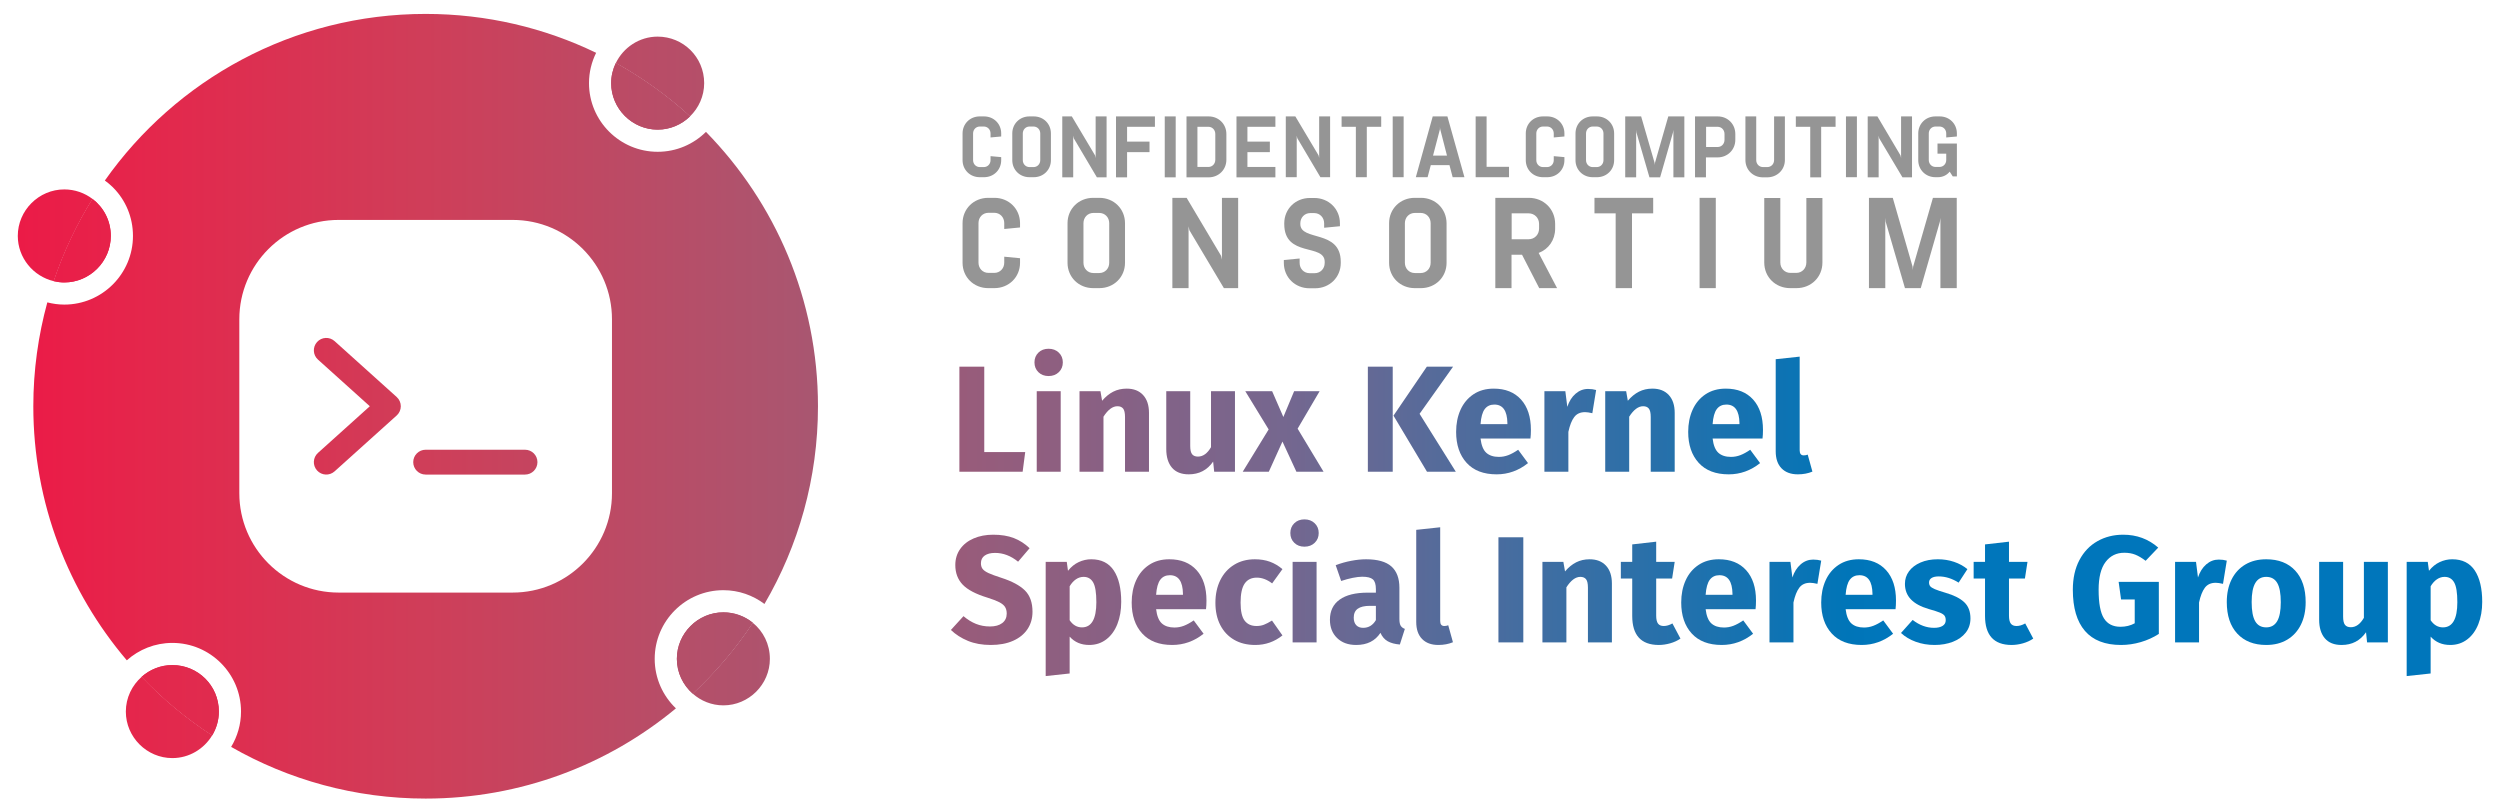 <?xml version="1.0" encoding="UTF-8"?>
<svg id="Layer_1" data-name="Layer 1" xmlns="http://www.w3.org/2000/svg" xmlns:xlink="http://www.w3.org/1999/xlink" version="1.1" viewBox="0 0 1000 325">
  <defs>
    <style>
      .cls-1 {
        fill: url(#New_Gradient_Swatch-8);
      }

      .cls-1, .cls-2, .cls-3, .cls-4, .cls-5, .cls-6, .cls-7, .cls-8, .cls-9, .cls-10, .cls-11, .cls-12, .cls-13, .cls-14, .cls-15, .cls-16, .cls-17, .cls-18, .cls-19, .cls-20, .cls-21, .cls-22, .cls-23, .cls-24, .cls-25, .cls-26, .cls-27, .cls-28, .cls-29, .cls-30, .cls-31, .cls-32, .cls-33, .cls-34, .cls-35, .cls-36, .cls-37, .cls-38, .cls-39, .cls-40, .cls-41, .cls-42, .cls-43, .cls-44, .cls-45, .cls-46, .cls-47 {
        stroke-width: 0px;
      }

      .cls-2 {
        fill: url(#New_Gradient_Swatch-6);
      }

      .cls-3 {
        fill: url(#New_Gradient_Swatch-7);
      }

      .cls-4 {
        fill: url(#New_Gradient_Swatch-4);
      }

      .cls-5 {
        fill: url(#New_Gradient_Swatch-5);
      }

      .cls-6 {
        fill: url(#New_Gradient_Swatch-9);
      }

      .cls-7 {
        fill: url(#New_Gradient_Swatch-2);
      }

      .cls-8 {
        fill: url(#New_Gradient_Swatch-3);
      }

      .cls-9 {
        fill: #959595;
      }

      .cls-10 {
        fill: url(#New_Gradient_Swatch);
      }

      .cls-11 {
        fill: url(#New_Gradient_Swatch-13);
      }

      .cls-12 {
        fill: url(#New_Gradient_Swatch-10);
      }

      .cls-13 {
        fill: url(#New_Gradient_Swatch-19);
      }

      .cls-14 {
        fill: url(#New_Gradient_Swatch-12);
      }

      .cls-15 {
        fill: url(#New_Gradient_Swatch-11);
      }

      .cls-16 {
        fill: url(#New_Gradient_Swatch-14);
      }

      .cls-17 {
        fill: url(#New_Gradient_Swatch-18);
      }

      .cls-18 {
        fill: url(#New_Gradient_Swatch-17);
      }

      .cls-19 {
        fill: url(#New_Gradient_Swatch-16);
      }

      .cls-20 {
        fill: url(#New_Gradient_Swatch-15);
      }

      .cls-21 {
        fill: url(#New_Gradient_Swatch-29);
      }

      .cls-22 {
        fill: url(#New_Gradient_Swatch-26);
      }

      .cls-23 {
        fill: url(#New_Gradient_Swatch-21);
      }

      .cls-24 {
        fill: url(#New_Gradient_Swatch-24);
      }

      .cls-25 {
        fill: url(#New_Gradient_Swatch-25);
      }

      .cls-26 {
        fill: url(#New_Gradient_Swatch-27);
      }

      .cls-27 {
        fill: url(#New_Gradient_Swatch-23);
      }

      .cls-28 {
        fill: url(#New_Gradient_Swatch-28);
      }

      .cls-29 {
        fill: url(#New_Gradient_Swatch-22);
      }

      .cls-30 {
        fill: url(#New_Gradient_Swatch-20);
      }

      .cls-31 {
        fill: url(#New_Gradient_Swatch-33);
      }

      .cls-32 {
        fill: url(#New_Gradient_Swatch-32);
      }

      .cls-33 {
        fill: url(#New_Gradient_Swatch-35);
      }

      .cls-34 {
        fill: url(#New_Gradient_Swatch-31);
      }

      .cls-35 {
        fill: url(#New_Gradient_Swatch-46);
      }

      .cls-36 {
        fill: url(#New_Gradient_Swatch-34);
      }

      .cls-37 {
        fill: url(#New_Gradient_Swatch-37);
      }

      .cls-38 {
        fill: url(#New_Gradient_Swatch-30);
      }

      .cls-39 {
        fill: url(#New_Gradient_Swatch-38);
      }

      .cls-40 {
        fill: url(#New_Gradient_Swatch-39);
      }

      .cls-41 {
        fill: url(#New_Gradient_Swatch-36);
      }

      .cls-42 {
        fill: url(#New_Gradient_Swatch-40);
      }

      .cls-43 {
        fill: url(#New_Gradient_Swatch-41);
      }

      .cls-44 {
        fill: url(#New_Gradient_Swatch-42);
      }

      .cls-45 {
        fill: url(#New_Gradient_Swatch-44);
      }

      .cls-46 {
        fill: url(#New_Gradient_Swatch-45);
      }

      .cls-47 {
        fill: url(#New_Gradient_Swatch-43);
      }
    </style>
    <linearGradient id="New_Gradient_Swatch" data-name="New Gradient Swatch" x1="-42.045" y1="167.679" x2="752.038" y2="167.679" gradientUnits="userSpaceOnUse">
      <stop offset="0" stop-color="#ed1846"/>
      <stop offset=".087" stop-color="#e4274c"/>
      <stop offset=".243" stop-color="#cf3e59"/>
      <stop offset=".45" stop-color="#ab556f"/>
      <stop offset=".7" stop-color="#75678f"/>
      <stop offset=".984" stop-color="#0075b8"/>
      <stop offset="1" stop-color="#0076bb"/>
    </linearGradient>
    <linearGradient id="New_Gradient_Swatch-2" data-name="New Gradient Swatch" x1="-42.045" y1="164.1" x2="752.038" y2="164.1" xlink:href="#New_Gradient_Swatch"/>
    <linearGradient id="New_Gradient_Swatch-3" data-name="New Gradient Swatch" x1="-42.045" y1="172.077" x2="752.038" y2="172.077" xlink:href="#New_Gradient_Swatch"/>
    <linearGradient id="New_Gradient_Swatch-4" data-name="New Gradient Swatch" x1="-42.045" y1="173.111" x2="752.038" y2="173.111" xlink:href="#New_Gradient_Swatch"/>
    <linearGradient id="New_Gradient_Swatch-5" data-name="New Gradient Swatch" x1="-42.045" y1="172.594" x2="752.038" y2="172.594" xlink:href="#New_Gradient_Swatch"/>
    <linearGradient id="New_Gradient_Swatch-6" data-name="New Gradient Swatch" x1="-42.045" x2="752.038" xlink:href="#New_Gradient_Swatch"/>
    <linearGradient id="New_Gradient_Swatch-7" data-name="New Gradient Swatch" x1="-42.045" y1="172.594" x2="752.038" y2="172.594" xlink:href="#New_Gradient_Swatch"/>
    <linearGradient id="New_Gradient_Swatch-8" data-name="New Gradient Swatch" x1="-42.045" y1="172.138" x2="752.038" y2="172.138" xlink:href="#New_Gradient_Swatch"/>
    <linearGradient id="New_Gradient_Swatch-9" data-name="New Gradient Swatch" x1="-42.045" y1="172.077" x2="752.038" y2="172.077" xlink:href="#New_Gradient_Swatch"/>
    <linearGradient id="New_Gradient_Swatch-10" data-name="New Gradient Swatch" x1="-42.045" y1="172.594" x2="752.038" y2="172.594" xlink:href="#New_Gradient_Swatch"/>
    <linearGradient id="New_Gradient_Swatch-11" data-name="New Gradient Swatch" x1="-42.045" y1="166.194" x2="752.038" y2="166.194" xlink:href="#New_Gradient_Swatch"/>
    <linearGradient id="New_Gradient_Swatch-12" data-name="New Gradient Swatch" x1="-42.045" y1="235.934" x2="752.038" y2="235.934" xlink:href="#New_Gradient_Swatch"/>
    <linearGradient id="New_Gradient_Swatch-13" data-name="New Gradient Swatch" x1="-42.045" y1="247.07" x2="752.038" y2="247.07" xlink:href="#New_Gradient_Swatch"/>
    <linearGradient id="New_Gradient_Swatch-14" data-name="New Gradient Swatch" x1="-42.045" y1="240.849" x2="752.038" y2="240.849" xlink:href="#New_Gradient_Swatch"/>
    <linearGradient id="New_Gradient_Swatch-15" data-name="New Gradient Swatch" x1="-42.045" y1="240.849" x2="752.038" y2="240.849" xlink:href="#New_Gradient_Swatch"/>
    <linearGradient id="New_Gradient_Swatch-16" data-name="New Gradient Swatch" x1="-42.045" y1="232.355" x2="752.038" y2="232.355" xlink:href="#New_Gradient_Swatch"/>
    <linearGradient id="New_Gradient_Swatch-17" data-name="New Gradient Swatch" x1="-42.045" y1="240.849" x2="752.038" y2="240.849" xlink:href="#New_Gradient_Swatch"/>
    <linearGradient id="New_Gradient_Swatch-18" data-name="New Gradient Swatch" x1="-42.045" y1="234.448" x2="752.038" y2="234.448" xlink:href="#New_Gradient_Swatch"/>
    <linearGradient id="New_Gradient_Swatch-19" data-name="New Gradient Swatch" x1="-42.045" y1="235.936" x2="752.038" y2="235.936" xlink:href="#New_Gradient_Swatch"/>
    <linearGradient id="New_Gradient_Swatch-20" data-name="New Gradient Swatch" x1="-42.045" y1="240.335" x2="752.038" y2="240.335" xlink:href="#New_Gradient_Swatch"/>
    <linearGradient id="New_Gradient_Swatch-21" data-name="New Gradient Swatch" x1="-42.045" y1="237.329" x2="752.038" y2="237.329" xlink:href="#New_Gradient_Swatch"/>
    <linearGradient id="New_Gradient_Swatch-22" data-name="New Gradient Swatch" x1="-42.045" y1="240.849" x2="752.038" y2="240.849" xlink:href="#New_Gradient_Swatch"/>
    <linearGradient id="New_Gradient_Swatch-23" data-name="New Gradient Swatch" x1="-42.045" y1="240.395" x2="752.038" y2="240.395" xlink:href="#New_Gradient_Swatch"/>
    <linearGradient id="New_Gradient_Swatch-24" data-name="New Gradient Swatch" x1="-42.045" y1="240.849" x2="752.038" y2="240.849" xlink:href="#New_Gradient_Swatch"/>
    <linearGradient id="New_Gradient_Swatch-25" data-name="New Gradient Swatch" x1="-42.045" y1="240.849" x2="752.038" y2="240.849" xlink:href="#New_Gradient_Swatch"/>
    <linearGradient id="New_Gradient_Swatch-26" data-name="New Gradient Swatch" x1="-42.045" y1="237.329" x2="752.038" y2="237.329" xlink:href="#New_Gradient_Swatch"/>
    <linearGradient id="New_Gradient_Swatch-27" data-name="New Gradient Swatch" x1="-42.045" y1="235.934" x2="752.038" y2="235.934" xlink:href="#New_Gradient_Swatch"/>
    <linearGradient id="New_Gradient_Swatch-28" data-name="New Gradient Swatch" x1="-42.045" y1="240.395" x2="752.038" y2="240.395" xlink:href="#New_Gradient_Swatch"/>
    <linearGradient id="New_Gradient_Swatch-29" data-name="New Gradient Swatch" x1="-42.045" y1="240.849" x2="752.038" y2="240.849" xlink:href="#New_Gradient_Swatch"/>
    <linearGradient id="New_Gradient_Swatch-30" data-name="New Gradient Swatch" x1="-42.045" y1="241.363" x2="752.038" y2="241.363" xlink:href="#New_Gradient_Swatch"/>
    <linearGradient id="New_Gradient_Swatch-31" data-name="New Gradient Swatch" x1="-42.045" y1="247.07" x2="752.038" y2="247.07" xlink:href="#New_Gradient_Swatch"/>
    <linearGradient id="New_Gradient_Swatch-32" data-name="New Gradient Swatch" x1="-1.36" y1="162.5" x2="705.734" y2="162.5" xlink:href="#New_Gradient_Swatch"/>
    <linearGradient id="New_Gradient_Swatch-33" data-name="New Gradient Swatch" x1="-1.36" y1="162.5" x2="705.734" y2="162.5" xlink:href="#New_Gradient_Swatch"/>
    <linearGradient id="New_Gradient_Swatch-34" data-name="New Gradient Swatch" x1="-1.36" y1="184.859" x2="705.734" y2="184.859" xlink:href="#New_Gradient_Swatch"/>
    <linearGradient id="New_Gradient_Swatch-35" data-name="New Gradient Swatch" x1="-7.811" y1="94.12" x2="867.751" y2="94.12" xlink:href="#New_Gradient_Swatch"/>
    <linearGradient id="New_Gradient_Swatch-36" data-name="New Gradient Swatch" x1="-1.36" y1="96.285" x2="705.734" y2="96.285" xlink:href="#New_Gradient_Swatch"/>
    <linearGradient id="New_Gradient_Swatch-37" data-name="New Gradient Swatch" x1="-7.811" y1="96.285" x2="867.751" y2="96.285" xlink:href="#New_Gradient_Swatch"/>
    <linearGradient id="New_Gradient_Swatch-38" data-name="New Gradient Swatch" x1="-64.378" y1="30.6" x2="811.231" y2="30.6" xlink:href="#New_Gradient_Swatch"/>
    <linearGradient id="New_Gradient_Swatch-39" data-name="New Gradient Swatch" x1="-1.36" y1="38.544" x2="705.734" y2="38.544" xlink:href="#New_Gradient_Swatch"/>
    <linearGradient id="New_Gradient_Swatch-40" data-name="New Gradient Swatch" x1="-64.378" y1="38.544" x2="811.231" y2="38.544" xlink:href="#New_Gradient_Swatch"/>
    <linearGradient id="New_Gradient_Swatch-41" data-name="New Gradient Swatch" x1="-70.622" y1="265.627" x2="804.94" y2="265.627" xlink:href="#New_Gradient_Swatch"/>
    <linearGradient id="New_Gradient_Swatch-42" data-name="New Gradient Swatch" x1="-1.36" y1="261.19" x2="705.734" y2="261.19" xlink:href="#New_Gradient_Swatch"/>
    <linearGradient id="New_Gradient_Swatch-43" data-name="New Gradient Swatch" x1="-70.622" y1="261.19" x2="804.94" y2="261.19" xlink:href="#New_Gradient_Swatch"/>
    <linearGradient id="New_Gradient_Swatch-44" data-name="New Gradient Swatch" x1="-18.11" y1="286.977" x2="857.453" y2="286.977" xlink:href="#New_Gradient_Swatch"/>
    <linearGradient id="New_Gradient_Swatch-45" data-name="New Gradient Swatch" x1="-1.36" y1="280.085" x2="705.734" y2="280.085" xlink:href="#New_Gradient_Swatch"/>
    <linearGradient id="New_Gradient_Swatch-46" data-name="New Gradient Swatch" x1="-18.11" y1="280.085" x2="857.453" y2="280.085" xlink:href="#New_Gradient_Swatch"/>
  </defs>
  <g>
    <g>
      <path class="cls-9" d="M391.893,70.881h1.717c3.878,0,6.869-2.936,6.869-6.814v-1.219l-4.265-.388v1.606c0,1.551-1.163,2.77-2.714,2.77h-1.551c-1.551,0-2.714-1.219-2.714-2.77v-10.691c0-1.551,1.163-2.77,2.714-2.77h1.551c1.551,0,2.714,1.219,2.714,2.77v1.606l4.265-.388v-1.219c0-3.878-2.991-6.814-6.869-6.814h-1.717c-3.878,0-6.869,2.936-6.869,6.814v10.691c0,3.878,2.991,6.814,6.869,6.814v-0Z"/>
      <path class="cls-9" d="M413.497,46.563h-1.717c-3.878,0-6.869,2.936-6.869,6.814v10.691c0,3.878,2.991,6.814,6.869,6.814h1.717c3.878,0,6.869-2.936,6.869-6.814v-10.691c0-3.878-2.991-6.814-6.869-6.813ZM416.101,64.068c0,1.551-1.163,2.77-2.714,2.77h-1.551c-1.551,0-2.714-1.219-2.714-2.77v-10.691c0-1.551,1.163-2.77,2.714-2.77h1.551c1.551,0,2.714,1.219,2.714,2.77v10.691Z"/>
      <polygon class="cls-9" points="429.284 54.263 429.506 55.316 438.757 70.937 442.634 70.937 442.634 46.563 438.258 46.563 438.258 63.237 438.037 62.184 428.73 46.563 424.908 46.563 424.908 70.937 429.284 70.937 429.284 54.263"/>
      <polygon class="cls-9" points="446.401 70.937 450.833 70.937 450.833 60.855 459.807 60.855 459.807 56.645 450.833 56.645 450.833 50.718 461.967 50.718 461.967 46.563 446.401 46.563 446.401 70.937"/>
      <rect class="cls-9" x="465.9" y="46.563" width="4.376" height="24.373"/>
      <path class="cls-9" d="M490.551,63.902v-10.303c0-3.988-3.102-7.035-7.09-7.035h-8.863v24.373h8.863c3.988,0,7.09-3.047,7.09-7.035ZM478.973,66.782v-16.064h4.376c1.606,0,2.77,1.274,2.77,2.881v10.303c0,1.606-1.163,2.881-2.77,2.881l-4.376 0Z"/>
      <polygon class="cls-9" points="494.594 70.937 510.16 70.937 510.16 66.782 498.97 66.782 498.97 60.855 507.944 60.855 507.944 56.645 498.97 56.645 498.97 50.718 510.16 50.718 510.16 46.563 494.594 46.563 494.594 70.937"/>
      <polygon class="cls-9" points="518.691 54.263 518.912 55.26 528.163 70.881 532.041 70.881 532.041 46.563 527.665 46.563 527.665 63.182 527.443 62.184 518.137 46.563 514.315 46.563 514.315 70.881 518.691 70.881 518.691 54.263"/>
      <polygon class="cls-9" points="536.639 50.718 542.344 50.718 542.344 70.881 546.72 70.881 546.72 50.718 552.481 50.718 552.481 46.563 536.639 46.563 536.639 50.718"/>
      <rect class="cls-9" x="557.079" y="46.563" width="4.376" height="24.318"/>
      <path class="cls-9" d="M573.088,46.563l-6.758,24.318h4.709l1.274-4.819h7.478l1.274,4.819h4.709l-6.813-24.318h-5.872ZM573.199,62.295l2.77-10.58v-.942l.111.886,2.714,10.58h-5.595l-0.0.055Z"/>
      <polygon class="cls-9" points="594.636 46.563 590.26 46.563 590.26 70.881 603.61 70.881 603.61 66.727 594.636 66.727 594.636 46.563"/>
      <path class="cls-9" d="M618.899,46.563h-1.717c-3.878,0-6.869,2.936-6.869,6.814v10.691c0,3.878,2.991,6.814,6.869,6.814h1.717c3.878,0,6.869-2.936,6.869-6.814v-1.219l-4.265-.388v1.606c0,1.551-1.163,2.77-2.714,2.77h-1.551c-1.551,0-2.714-1.219-2.714-2.77v-10.691c0-1.551,1.163-2.77,2.714-2.77h1.551c1.551,0,2.714,1.219,2.714,2.77v1.606l4.265-.388v-1.219c0-3.878-2.991-6.814-6.869-6.814v-0Z"/>
      <path class="cls-9" d="M645.655,64.068v-10.691c0-3.878-2.991-6.814-6.869-6.814h-1.717c-3.878,0-6.869,2.936-6.869,6.814v10.691c0,3.878,2.991,6.814,6.869,6.814h1.717c3.878,0,6.869-2.936,6.869-6.814ZM641.389,64.068c0,1.551-1.163,2.77-2.714,2.77h-1.551c-1.551,0-2.714-1.219-2.714-2.77v-10.691c0-1.551,1.163-2.77,2.714-2.77h1.551c1.551,0,2.714,1.219,2.714,2.77v10.691Z"/>
      <polygon class="cls-9" points="661.996 65.12 661.885 66.007 661.83 65.12 656.456 46.563 650.086 46.563 650.086 70.937 654.462 70.937 654.462 51.936 654.573 52.989 659.78 70.937 664.045 70.937 669.197 52.989 669.363 51.936 669.363 70.937 673.74 70.937 673.74 46.563 667.314 46.563 661.996 65.12"/>
      <path class="cls-9" d="M687.09,46.563h-9.085v24.373h4.376v-7.977h4.653c3.988,0,7.09-3.047,7.09-7.035v-2.327c0-3.988-3.047-7.035-7.035-7.035ZM689.804,55.925c0,1.606-1.163,2.881-2.77,2.881h-4.598v-8.088h4.598c1.606,0,2.77,1.274,2.77,2.881v2.327Z"/>
      <path class="cls-9" d="M713.956,64.012v-17.449h-4.321v17.449c0,1.606-1.163,2.825-2.77,2.825h-1.606c-1.606,0-2.77-1.219-2.77-2.825v-17.449h-4.321v17.449c0,3.933,3.047,6.924,6.98,6.924h1.717c3.988,0,7.09-2.991,7.09-6.924h0Z"/>
      <polygon class="cls-9" points="718.332 50.718 724.093 50.718 724.093 70.937 728.469 70.937 728.469 50.718 734.23 50.718 734.23 46.563 718.332 46.563 718.332 50.718"/>
      <rect class="cls-9" x="738.385" y="46.563" width="4.376" height="24.318"/>
      <polygon class="cls-9" points="751.458 54.263 751.679 55.316 760.986 70.937 764.808 70.937 764.808 46.563 760.432 46.563 760.432 63.237 760.21 62.184 750.959 46.563 747.082 46.563 747.082 70.937 751.458 70.937 751.458 54.263"/>
      <path class="cls-9" d="M782.755,54.595v-1.219c0-3.878-2.991-6.814-6.869-6.814h-1.717c-3.878,0-6.869,2.936-6.869,6.814v10.691c0,3.878,2.991,6.814,6.869,6.814h.997c1.939,0,3.601-.831,4.709-2.216l1.219,1.883h1.662v-13.128h-7.755v4.044h3.49v2.548c0,1.551-1.163,2.77-2.714,2.77h-1.551c-1.551,0-2.714-1.219-2.714-2.77v-10.636c0-1.551,1.163-2.77,2.714-2.77h1.551c1.551,0,2.714,1.219,2.714,2.77v1.606l4.265-.388Z"/>
    </g>
    <g>
      <path class="cls-9" d="M397.765,79.135h-2.493c-5.761,0-10.248,4.376-10.248,10.137v15.843c0,5.761,4.487,10.137,10.248,10.137h2.493c5.761,0,10.248-4.376,10.248-10.137v-1.828l-6.315-.609v2.382c0,2.327-1.717,4.099-3.988,4.099h-2.327c-2.327,0-3.988-1.828-3.988-4.099v-15.843c0-2.327,1.717-4.099,3.988-4.099h2.327c2.327,0,3.988,1.828,3.988,4.099v2.382l6.315-.609v-1.828c-.055-5.65-4.487-10.026-10.248-10.026v0Z"/>
      <path class="cls-9" d="M439.754,79.135h-2.493c-5.761,0-10.248,4.376-10.248,10.137v15.843c0,5.761,4.487,10.137,10.248,10.137h2.493c5.761,0,10.248-4.376,10.248-10.137v-15.843c0-5.761-4.487-10.137-10.248-10.137ZM443.687,105.115c0,2.327-1.717,4.099-3.988,4.099h-2.327c-2.327,0-3.988-1.828-3.988-4.099v-15.843c0-2.327,1.717-4.099,3.988-4.099h2.327c2.327,0,3.988,1.828,3.988,4.099v15.843Z"/>
      <polygon class="cls-9" points="488.778 103.841 488.446 102.345 474.652 79.135 468.947 79.135 468.947 115.252 475.428 115.252 475.428 90.546 475.76 92.097 489.553 115.252 495.259 115.252 495.259 79.135 488.778 79.135 488.778 103.841"/>
      <path class="cls-9" d="M520.131,89.605v-.277c0-2.327,1.717-4.099,3.988-4.099h1.551c2.327,0,3.988,1.828,3.988,4.099v1.773l6.315-.609v-1.163c0-5.761-4.487-10.137-10.248-10.137h-1.773c-5.761,0-10.248,4.376-10.248,10.137v.277c0,13.516,16.175,7.644,16.175,15.123v.443c0,2.327-1.717,4.099-3.988,4.099h-2.05c-2.327,0-3.988-1.828-3.988-4.099v-1.773l-6.315.609v1.163c0,5.761,4.487,10.137,10.248,10.137h2.271c5.761,0,10.248-4.376,10.248-10.137v-.443c0-13.073-16.175-8.088-16.175-15.123h0Z"/>
      <path class="cls-9" d="M568.38,79.135h-2.493c-5.761,0-10.248,4.376-10.248,10.137v15.843c0,5.761,4.487,10.137,10.248,10.137h2.493c5.761,0,10.248-4.376,10.248-10.137v-15.843c-.055-5.761-4.487-10.137-10.248-10.137ZM572.257,105.115c0,2.327-1.717,4.099-3.988,4.099h-2.327c-2.327,0-3.988-1.828-3.988-4.099v-15.843c0-2.327,1.717-4.099,3.988-4.099h2.327c2.327,0,3.988,1.828,3.988,4.099v15.843Z"/>
      <path class="cls-9" d="M622.057,91.488v-1.939c0-5.927-4.598-10.414-10.525-10.414h-13.405v36.117h6.481v-13.35h4.21l6.869,13.35h7.146l-7.367-14.07c3.933-1.496,6.592-5.152,6.592-9.694h-0ZM611.476,95.698h-6.813v-10.359h6.813c2.382,0,4.155,1.883,4.155,4.21v1.883c0,2.437-1.828,4.265-4.155,4.265Z"/>
      <polygon class="cls-9" points="637.789 85.339 646.264 85.339 646.264 115.252 652.8 115.252 652.8 85.339 661.276 85.339 661.276 79.135 637.789 79.135 637.789 85.339"/>
      <rect class="cls-9" x="679.833" y="79.135" width="6.481" height="36.117"/>
      <path class="cls-9" d="M722.542,105.004c0,2.327-1.717,4.155-4.044,4.155h-2.327c-2.327,0-4.044-1.828-4.044-4.155v-25.814h-6.426v25.814c0,5.872,4.542,10.248,10.359,10.248h2.548c5.872,0,10.359-4.432,10.359-10.248v-25.814h-6.426v25.814h-0Z"/>
      <polygon class="cls-9" points="765.251 106.666 765.14 107.996 765.029 106.666 757.108 79.135 747.58 79.135 747.58 115.252 754.117 115.252 754.117 87.167 754.283 88.718 761.983 115.252 768.298 115.252 775.942 88.718 776.164 87.167 776.164 115.252 782.7 115.252 782.7 79.135 773.172 79.135 765.251 106.666"/>
    </g>
  </g>
  <g>
    <path class="cls-10" d="M393.704,146.656v34.16h16.381l-1.031,7.885h-25.3v-42.045h9.95Z"/>
    <path class="cls-7" d="M423.523,141.045c1.07,1.031,1.606,2.336,1.606,3.913s-.536,2.882-1.606,3.913c-1.072,1.031-2.438,1.548-4.095,1.548-1.659,0-3.013-.517-4.066-1.548-1.051-1.031-1.577-2.336-1.577-3.913s.526-2.882,1.577-3.913c1.053-1.031,2.407-1.545,4.066-1.545,1.657,0,3.023.514,4.095,1.545ZM424.28,156.487v32.214h-9.586v-32.214h9.586Z"/>
    <path class="cls-8" d="M457.225,158.003c1.577,1.698,2.368,4.086,2.368,7.16v23.538h-9.588v-21.901c0-1.618-.252-2.739-.757-3.367-.507-.628-1.264-.939-2.276-.939-1.941,0-3.802,1.393-5.583,4.185v22.022h-9.586v-32.214h8.373l.667,3.821c1.376-1.618,2.863-2.831,4.459-3.642,1.599-.805,3.387-1.213,5.369-1.213,2.792,0,4.976.849,6.553,2.55Z"/>
    <path class="cls-4" d="M493.991,188.701h-8.312l-.425-4.064c-2.346,3.399-5.602,5.097-9.768,5.097-2.953,0-5.187-.893-6.703-2.669-1.516-1.781-2.276-4.27-2.276-7.463v-23.116h9.586v21.903c0,1.577.252,2.678.759,3.304.505.628,1.283.941,2.336.941,2.021,0,3.761-1.254,5.216-3.761v-22.388h9.586v32.214Z"/>
    <path class="cls-5" d="M519.048,171.471l10.377,17.23h-10.862l-5.58-12.073-5.461,12.073h-10.435l10.374-16.925-9.343-15.29h10.738l4.491,10.314,4.306-10.314h10.192l-8.797,14.984Z"/>
    <path class="cls-2" d="M557.09,146.656v42.045h-9.95v-42.045h9.95ZM581.237,146.656l-13.409,18.871,14.501,23.175h-11.527l-13.409-22.447,13.349-19.598h10.496Z"/>
    <path class="cls-3" d="M612.18,175.416h-19.962c.323,2.71,1.092,4.61,2.305,5.701,1.215,1.092,2.892,1.64,5.037,1.64,1.293,0,2.547-.233,3.763-.699,1.213-.466,2.526-1.184,3.942-2.154l3.942,5.34c-3.761,2.994-7.946,4.491-12.558,4.491-5.219,0-9.222-1.538-12.014-4.612-2.79-3.074-4.185-7.198-4.185-12.376,0-3.278.585-6.221,1.759-8.829s2.892-4.67,5.158-6.189c2.264-1.516,4.974-2.276,8.13-2.276,4.651,0,8.29,1.456,10.92,4.369,2.63,2.914,3.945,6.956,3.945,12.133,0,1.334-.061,2.489-.182,3.46ZM602.956,169.227c-.08-4.932-1.82-7.402-5.216-7.402-1.659,0-2.943.607-3.853,1.82s-1.468,3.217-1.669,6.007h10.738v-.425Z"/>
    <path class="cls-1" d="M638.448,156.002l-1.516,9.282c-1.213-.284-2.184-.427-2.911-.427-1.902,0-3.348.66-4.338,1.975-.992,1.315-1.771,3.285-2.336,5.915v15.954h-9.586v-32.214h8.373l.788,6.25c.728-2.227,1.829-3.974,3.307-5.25,1.475-1.274,3.144-1.912,5.005-1.912,1.172,0,2.244.143,3.215.427Z"/>
    <path class="cls-6" d="M667.509,158.003c1.577,1.698,2.368,4.086,2.368,7.16v23.538h-9.588v-21.901c0-1.618-.252-2.739-.757-3.367-.507-.628-1.264-.939-2.276-.939-1.941,0-3.802,1.393-5.583,4.185v22.022h-9.586v-32.214h8.373l.667,3.821c1.376-1.618,2.863-2.831,4.459-3.642,1.599-.805,3.387-1.213,5.369-1.213,2.792,0,4.976.849,6.553,2.55Z"/>
    <path class="cls-12" d="M705.005,175.416h-19.96c.323,2.71,1.092,4.61,2.305,5.701s2.892,1.64,5.037,1.64c1.293,0,2.547-.233,3.761-.699s2.528-1.184,3.942-2.154l3.945,5.34c-3.761,2.994-7.948,4.491-12.56,4.491-5.216,0-9.222-1.538-12.012-4.612-2.79-3.074-4.188-7.198-4.188-12.376,0-3.278.587-6.221,1.761-8.829,1.172-2.608,2.89-4.67,5.156-6.189,2.266-1.516,4.976-2.276,8.13-2.276,4.651,0,8.293,1.456,10.923,4.369,2.628,2.914,3.942,6.956,3.942,12.133,0,1.334-.061,2.489-.182,3.46ZM695.783,169.227c-.082-4.932-1.82-7.402-5.219-7.402-1.657,0-2.943.607-3.853,1.82s-1.465,3.217-1.667,6.007h10.738v-.425Z"/>
    <path class="cls-15" d="M712.618,187.338c-1.558-1.596-2.336-3.872-2.336-6.827v-36.826l9.588-1.031v37.494c0,1.334.546,2.004,1.638,2.004.565,0,1.092-.102,1.577-.306l1.88,6.798c-1.74.728-3.68,1.092-5.825,1.092-2.79,0-4.964-.801-6.521-2.397Z"/>
    <path class="cls-14" d="M405.504,215.214c2.324.893,4.437,2.247,6.34,4.066l-4.61,5.401c-2.873-2.349-5.946-3.518-9.224-3.518-1.74,0-3.115.354-4.124,1.058-1.012.708-1.516,1.732-1.516,3.067,0,.932.221,1.689.667,2.276.444.587,1.232,1.14,2.365,1.669,1.133.524,2.831,1.15,5.097,1.878,4.287,1.378,7.441,3.067,9.464,5.066,2.021,2.004,3.033,4.847,3.033,8.525,0,2.63-.667,4.944-2.002,6.948-1.334,1.999-3.256,3.557-5.765,4.668-2.509,1.116-5.481,1.669-8.919,1.669s-6.483-.543-9.13-1.635c-2.649-1.092-4.925-2.547-6.827-4.372l5.037-5.517c1.618,1.373,3.285,2.407,5.005,3.091,1.718.689,3.588,1.034,5.612,1.034,2.062,0,3.69-.456,4.884-1.363,1.194-.912,1.79-2.174,1.79-3.794,0-1.053-.223-1.931-.667-2.64-.446-.708-1.213-1.344-2.305-1.912-1.092-.563-2.671-1.169-4.733-1.82-4.651-1.417-7.958-3.154-9.921-5.216-1.96-2.062-2.94-4.673-2.94-7.827,0-2.426.645-4.561,1.941-6.4,1.293-1.839,3.093-3.256,5.398-4.246,2.307-.995,4.915-1.49,7.827-1.49,3.156,0,5.896.446,8.222,1.334Z"/>
    <path class="cls-11" d="M445.516,228.199c1.982,2.994,2.972,7.181,2.972,12.558,0,3.319-.514,6.279-1.545,8.889s-2.518,4.653-4.459,6.128c-1.943,1.475-4.207,2.213-6.796,2.213-3.236,0-5.845-1.111-7.827-3.334v14.741l-9.586,1.034v-45.689h8.433l.485,3.581c1.252-1.577,2.688-2.742,4.306-3.489s3.278-1.121,4.976-1.121c4.044,0,7.058,1.495,9.04,4.488ZM438.539,240.878c0-3.799-.425-6.439-1.274-7.914-.849-1.48-2.123-2.217-3.821-2.217-1.094,0-2.116.325-3.064.97-.951.65-1.79,1.577-2.518,2.79v13.591c1.293,1.902,2.931,2.853,4.913,2.853,3.843,0,5.765-3.358,5.765-10.073Z"/>
    <path class="cls-16" d="M482.403,243.668h-19.96c.323,2.712,1.092,4.615,2.305,5.706,1.213,1.092,2.892,1.635,5.037,1.635,1.293,0,2.547-.228,3.761-.694s2.528-1.184,3.942-2.154l3.945,5.338c-3.761,2.994-7.948,4.488-12.56,4.488-5.216,0-9.222-1.533-12.012-4.61-2.79-3.072-4.188-7.201-4.188-12.378,0-3.275.587-6.216,1.761-8.826,1.172-2.611,2.89-4.673,5.156-6.187,2.266-1.519,4.976-2.276,8.13-2.276,4.651,0,8.293,1.456,10.923,4.367,2.628,2.911,3.942,6.958,3.942,12.136,0,1.334-.061,2.484-.182,3.455ZM473.182,237.481c-.082-4.935-1.82-7.4-5.219-7.4-1.657,0-2.943.607-3.853,1.82s-1.465,3.212-1.667,6.007h10.738v-.427Z"/>
    <path class="cls-20" d="M507.946,224.681c1.778.645,3.457,1.635,5.034,2.97l-4.124,5.706c-2.023-1.538-4.066-2.305-6.128-2.305-2.145,0-3.761.786-4.855,2.363-1.092,1.577-1.638,4.129-1.638,7.647,0,3.397.546,5.803,1.638,7.22,1.094,1.417,2.671,2.12,4.733,2.12,1.092,0,2.082-.17,2.972-.514.89-.345,1.963-.898,3.217-1.669l4.185,5.949c-3.195,2.547-6.815,3.819-10.859,3.819-3.275,0-6.109-.694-8.494-2.091-2.387-1.397-4.226-3.358-5.522-5.886s-1.941-5.493-1.941-8.889.645-6.41,1.941-9.04,3.135-4.678,5.522-6.158c2.385-1.475,5.158-2.213,8.312-2.213,2.225,0,4.226.325,6.007.97Z"/>
    <path class="cls-19" d="M525.873,209.299c1.072,1.034,1.609,2.336,1.609,3.913,0,1.579-.536,2.885-1.609,3.913-1.072,1.034-2.436,1.548-4.095,1.548s-3.013-.514-4.064-1.548c-1.053-1.029-1.577-2.334-1.577-3.913,0-1.577.524-2.88,1.577-3.913,1.051-1.031,2.404-1.548,4.064-1.548s3.023.517,4.095,1.548ZM526.632,224.739v32.219h-9.586v-32.219h9.586Z"/>
    <path class="cls-18" d="M560.273,250.282c.345.568.9.995,1.669,1.276l-2.002,6.25c-1.982-.165-3.6-.597-4.855-1.305s-2.225-1.829-2.911-3.367c-2.103,3.236-5.34,4.852-9.707,4.852-3.195,0-5.745-.932-7.645-2.79-1.902-1.858-2.853-4.285-2.853-7.278,0-3.523,1.296-6.211,3.884-8.069,2.589-1.863,6.33-2.79,11.223-2.79h3.278v-1.397c0-1.902-.405-3.207-1.213-3.916-.81-.704-2.227-1.058-4.248-1.058-1.053,0-2.327.15-3.821.451-1.497.306-3.035.723-4.612,1.247l-2.184-6.313c2.021-.767,4.095-1.354,6.218-1.757,2.123-.403,4.095-.607,5.915-.607,4.612,0,7.989.951,10.132,2.848,2.145,1.902,3.217,4.755,3.217,8.555v12.5c0,1.213.172,2.106.514,2.669ZM550.355,248.04v-5.706h-2.368c-2.184,0-3.811.388-4.884,1.155s-1.606,1.96-1.606,3.581c0,1.296.332,2.295 1,3.004s1.587,1.058,2.761,1.058c2.184,0,3.884-1.029,5.097-3.091Z"/>
    <path class="cls-17" d="M568.828,255.59c-1.558-1.596-2.336-3.872-2.336-6.822v-36.829l9.586-1.031v37.496c0,1.334.546,1.999,1.64,1.999.565,0,1.092-.097,1.577-.301l1.88,6.793c-1.74.728-3.68,1.092-5.825,1.092-2.79,0-4.964-.796-6.521-2.397Z"/>
    <path class="cls-13" d="M609.325,214.913v42.045h-9.95v-42.045h9.95Z"/>
    <path class="cls-30" d="M642.391,226.258c1.577,1.698,2.368,4.086,2.368,7.157v23.543h-9.588v-21.903c0-1.616-.252-2.742-.757-3.367-.507-.626-1.264-.941-2.276-.941-1.941,0-3.802,1.397-5.583,4.188v22.025h-9.586v-32.219h8.373l.667,3.824c1.376-1.616,2.863-2.829,4.459-3.639,1.599-.81,3.387-1.213,5.369-1.213,2.792,0,4.976.849,6.553,2.547Z"/>
    <path class="cls-23" d="M672.182,255.44c-1.174.81-2.538,1.436-4.095,1.883-1.558.442-3.105.665-4.641.665-7.038-.039-10.556-3.921-10.556-11.646v-14.926h-4.551v-6.677h4.551v-6.978l9.586-1.092v8.069h7.402l-1.031,6.677h-6.371v14.804c0,1.495.243,2.567.728,3.212.485.65,1.254.97,2.305.97,1.092,0,2.247-.34,3.46-1.029l3.215,6.065Z"/>
    <path class="cls-29" d="M702.215,243.668h-19.962c.323,2.712,1.092,4.615,2.305,5.706,1.215,1.092,2.892,1.635,5.037,1.635,1.293,0,2.547-.228,3.763-.694,1.213-.466,2.526-1.184,3.942-2.154l3.942,5.338c-3.761,2.994-7.946,4.488-12.558,4.488-5.219,0-9.222-1.533-12.014-4.61-2.79-3.072-4.185-7.201-4.185-12.378,0-3.275.585-6.216,1.759-8.826s2.892-4.673,5.158-6.187c2.264-1.519,4.974-2.276,8.13-2.276,4.651,0,8.29,1.456,10.92,4.367s3.945,6.958,3.945,12.136c0,1.334-.061,2.484-.182,3.455ZM692.991,237.481c-.08-4.935-1.82-7.4-5.216-7.4-1.659,0-2.943.607-3.853,1.82s-1.468,3.212-1.669,6.007h10.738v-.427Z"/>
    <path class="cls-27" d="M728.485,224.254l-1.519,9.282c-1.213-.281-2.184-.422-2.911-.422-1.902,0-3.348.655-4.338,1.97-.99,1.315-1.771,3.29-2.334,5.915v15.959h-9.588v-32.219h8.37l.791,6.25c.728-2.222,1.829-3.974,3.304-5.245,1.48-1.276,3.149-1.912,5.008-1.912,1.174,0,2.247.141,3.217.422Z"/>
    <path class="cls-24" d="M758.213,243.668h-19.962c.325,2.712,1.094,4.615,2.307,5.706s2.89,1.635,5.034,1.635c1.296,0,2.55-.228,3.763-.694s2.526-1.184,3.942-2.154l3.945,5.338c-3.763,2.994-7.948,4.488-12.56,4.488-5.216,0-9.222-1.533-12.012-4.61-2.792-3.072-4.188-7.201-4.188-12.378,0-3.275.587-6.216,1.759-8.826,1.174-2.611,2.892-4.673,5.158-6.187,2.266-1.519,4.976-2.276,8.13-2.276,4.651,0,8.29,1.456,10.92,4.367s3.945,6.958,3.945,12.136c0,1.334-.061,2.484-.182,3.455ZM748.991,237.481c-.082-4.935-1.822-7.4-5.219-7.4-1.659,0-2.943.607-3.853,1.82s-1.465,3.212-1.669,6.007h10.741v-.427Z"/>
    <path class="cls-25" d="M781.632,224.739c2.021.689,3.799,1.659,5.338,2.911l-3.518,5.401c-2.63-1.655-5.279-2.484-7.948-2.484-1.254,0-2.215.209-2.882.636-.667.422-1.002,1.024-1.002,1.79,0,.607.153,1.101.456,1.485s.92.781,1.851,1.184c.929.403,2.365.888,4.306,1.456,3.358.97,5.854,2.237,7.494,3.794,1.638,1.558,2.455,3.707,2.455,6.458,0,2.184-.626,4.076-1.88,5.672-1.254,1.601-2.972,2.824-5.156,3.673-2.186.849-4.612,1.271-7.281,1.271-2.71,0-5.228-.422-7.555-1.271-2.327-.849-4.297-2.023-5.915-3.518l4.673-5.221c2.708,2.106,5.561,3.154,8.555,3.154,1.456,0,2.598-.262,3.428-.786.827-.524,1.242-1.276,1.242-2.247,0-.767-.163-1.373-.485-1.82s-.951-.859-1.88-1.242c-.932-.383-2.407-.859-4.43-1.427-3.195-.932-5.58-2.222-7.157-3.882-1.579-1.659-2.368-3.722-2.368-6.192,0-1.858.536-3.528,1.609-5.003,1.07-1.475,2.608-2.649,4.61-3.518,2.004-.873,4.319-1.305,6.948-1.305,2.305,0,4.469.345,6.492,1.029Z"/>
    <path class="cls-22" d="M813.301,255.44c-1.174.81-2.54,1.436-4.095,1.883-1.558.442-3.105.665-4.641.665-7.038-.039-10.556-3.921-10.556-11.646v-14.926h-4.551v-6.677h4.551v-6.978l9.586-1.092v8.069h7.402l-1.034,6.677h-6.369v14.804c0,1.495.243,2.567.728,3.212.485.65,1.252.97,2.305.97,1.092,0,2.244-.34,3.46-1.029l3.215,6.065Z"/>
    <path class="cls-26" d="M863.292,219.038l-5.034,5.279c-1.497-1.131-2.882-1.951-4.156-2.46-1.274-.505-2.742-.757-4.399-.757-3.115,0-5.604,1.223-7.463,3.673-1.861,2.446-2.792,6.158-2.792,11.131,0,5.381.708,9.19,2.125,11.437,1.414,2.247,3.62,3.367,6.614,3.367,2.101,0,4.003-.466,5.701-1.397v-9.525h-5.459l-.973-7.036h16.078v20.811c-2.184,1.412-4.59,2.504-7.218,3.275-2.63.767-5.26,1.15-7.887,1.15-6.393,0-11.206-1.868-14.44-5.609-3.236-3.741-4.855-9.234-4.855-16.474,0-4.61.881-8.574,2.64-11.893,1.759-3.314,4.166-5.832,7.22-7.55,3.055-1.723,6.48-2.581,10.284-2.581,5.42,0,10.09,1.723,14.013,5.158Z"/>
    <path class="cls-28" d="M890.717,224.254l-1.516,9.282c-1.213-.281-2.184-.422-2.914-.422-1.9,0-3.346.655-4.338,1.97-.99,1.315-1.769,3.29-2.334,5.915v15.959h-9.588v-32.219h8.373l.791,6.25c.728-2.222,1.829-3.974,3.304-5.245,1.478-1.276,3.147-1.912,5.008-1.912,1.172,0,2.244.141,3.215.422Z"/>
    <path class="cls-21" d="M918.079,228.228c2.79,3.013,4.185,7.23,4.185,12.65,0,3.44-.638,6.444-1.912,9.011-1.274,2.572-3.093,4.561-5.459,5.978-2.368,1.412-5.168,2.12-8.404,2.12-4.894,0-8.746-1.504-11.558-4.517s-4.217-7.23-4.217-12.65c0-3.44.638-6.444,1.912-9.011s3.093-4.561,5.461-5.978c2.365-1.412,5.165-2.12,8.402-2.12,4.935,0,8.797,1.504,11.59,4.517ZM902.122,233.207c-.973,1.635-1.458,4.173-1.458,7.613,0,3.518.476,6.085,1.427,7.705.951,1.616,2.416,2.426,4.399,2.426,1.941,0,3.399-.82,4.369-2.46.97-1.635,1.456-4.173,1.456-7.613,0-3.518-.476-6.085-1.427-7.705-.951-1.616-2.416-2.426-4.399-2.426-1.941,0-3.397.82-4.367,2.46Z"/>
    <path class="cls-38" d="M955.148,256.959h-8.312l-.425-4.066c-2.346,3.397-5.604,5.095-9.768,5.095-2.955,0-5.19-.888-6.706-2.669s-2.276-4.265-2.276-7.463v-23.116h9.588v21.903c0,1.577.252,2.678.757,3.309.505.626,1.283.936,2.336.936,2.021,0,3.761-1.252,5.219-3.761v-22.388h9.586v32.219Z"/>
    <path class="cls-34" d="M989.912,228.199c1.98,2.994,2.972,7.181,2.972,12.558,0,3.319-.514,6.279-1.548,8.889-1.031,2.611-2.516,4.653-4.459,6.128-1.941,1.475-4.207,2.213-6.793,2.213-3.236,0-5.847-1.111-7.827-3.334v14.741l-9.588,1.034v-45.689h8.433l.488,3.581c1.252-1.577,2.688-2.742,4.306-3.489s3.275-1.121,4.976-1.121c4.044,0,7.058,1.495,9.04,4.488ZM982.935,240.878c0-3.799-.425-6.439-1.274-7.914-.849-1.48-2.125-2.217-3.824-2.217-1.092,0-2.113.325-3.064.97-.949.65-1.788,1.577-2.516,2.79v13.591c1.293,1.902,2.931,2.853,4.913,2.853,3.843,0,5.765-3.358,5.765-10.073Z"/>
  </g>
  <g>
    <path class="cls-32" d="M133.833,136.447c-2.039-1.835-5.181-1.67-7.017.369-1.836,2.04-1.67,5.182.369,7.017l20.74,18.666-20.74,18.666c-2.04,1.835-2.205,4.977-.369,7.017,1.836,2.04,4.978,2.205,7.017.369l24.844-22.359c1.047-.942,1.645-2.284,1.645-3.693,0-1.408-.597-2.751-1.645-3.693l-24.844-22.359Z"/>
    <path class="cls-31" d="M261.88,263.543c0-15.146,12.322-27.468,27.468-27.468,6.168,0,11.848,2.068,16.437,5.513,13.585-23.228,21.405-50.238,21.405-79.088,0-42.731-17.101-81.451-44.805-109.751-4.966,4.921-11.793,7.969-19.32,7.969-15.146,0-27.468-12.322-27.468-27.468,0-4.356,1.046-8.462,2.858-12.125-20.623-9.966-43.756-15.556-68.196-15.556-53.048,0-99.914,26.348-128.319,66.643,1.1.807,2.165,1.672,3.15,2.649,5.221,5.177,8.096,12.106,8.096,19.51,0,15.146-12.322,27.468-27.468,27.468-2.347,0-4.613-.328-6.789-.884-3.626,13.237-5.601,27.156-5.601,41.545,0,38.777,14.093,74.242,37.398,101.626,4.854-4.316,11.222-6.962,18.212-6.962,15.146,0,27.468,12.322,27.468,27.468,0,5.171-1.463,9.995-3.957,14.129,22.939,13.128,49.486,20.67,77.809,20.67,38.054,0,72.938-13.551,100.107-36.082-5.218-5.003-8.486-12.024-8.486-19.806ZM244.791,197.281c0,21.954-17.796,39.75-39.75,39.75h-69.562c-21.953,0-39.75-17.796-39.75-39.75v-69.562c0-21.953,17.797-39.75,39.75-39.75h69.562c21.954,0,39.75,17.797,39.75,39.75v69.562Z"/>
    <path class="cls-36" d="M210.01,179.891h-39.75c-2.744,0-4.969,2.225-4.969,4.969,0,2.745,2.225,4.969,4.969,4.969h39.75c2.744,0,4.969-2.224,4.969-4.969,0-2.744-2.224-4.969-4.969-4.969Z"/>
    <path class="cls-33" d="M7.116,94.371c0,8.765,6.195,16.176,14.406,18.101,3.909-11.627,9.127-22.646,15.507-32.876-3.144-2.401-7.064-3.828-11.31-3.828-10.209,0-18.603,8.394-18.603,18.603Z"/>
    <path class="cls-41" d="M25.719,112.974c10.209,0,18.603-8.394,18.603-18.603,0-6.096-2.876-11.402-7.293-14.775-6.379,10.23-11.598,21.249-15.507,32.876,1.352.317,2.753.502,4.197.502Z"/>
    <path class="cls-37" d="M25.719,112.974c10.209,0,18.603-8.394,18.603-18.603,0-6.096-2.876-11.402-7.293-14.775-6.379,10.23-11.598,21.249-15.507,32.876,1.352.317,2.753.502,4.197.502Z"/>
    <path class="cls-39" d="M246.323,25.234c10.724,5.955,20.687,13.112,29.681,21.32,3.482-3.389,5.664-8.108,5.664-13.304,0-10.435-8.394-18.603-18.603-18.603-7.342,0-13.725,4.352-16.743,10.587Z"/>
    <path class="cls-40" d="M244.463,33.25c0,10.209,8.394,18.603,18.603,18.603,5.012,0,9.58-2.031,12.939-5.299-8.995-8.208-18.958-15.365-29.681-21.32-1.179,2.435-1.86,5.148-1.86,8.016Z"/>
    <path class="cls-42" d="M244.463,33.25c0,10.209,8.394,18.603,18.603,18.603,5.012,0,9.58-2.031,12.939-5.299-8.995-8.208-18.958-15.365-29.681-21.32-1.179,2.435-1.86,5.148-1.86,8.016Z"/>
    <path class="cls-43" d="M301.116,249.108c-6.883,10.378-14.968,19.883-24.056,28.331,3.288,2.915,7.589,4.707,12.288,4.707,10.209,0,18.603-8.394,18.603-18.603,0-5.887-2.673-11.05-6.835-14.435Z"/>
    <path class="cls-44" d="M301.116,249.108c-3.215-2.614-7.318-4.168-11.768-4.168-10.209,0-18.603,8.394-18.603,18.602,0,5.51,2.459,10.478,6.315,13.896,9.087-8.448,17.173-17.952,24.056-28.331Z"/>
    <path class="cls-47" d="M301.116,249.108c-3.215-2.614-7.318-4.168-11.768-4.168-10.209,0-18.603,8.394-18.603,18.602,0,5.51,2.459,10.478,6.315,13.896,9.087-8.448,17.173-17.952,24.056-28.331Z"/>
    <path class="cls-45" d="M84.875,294.14c-10.302-6.696-19.761-14.565-28.203-23.423-3.868,3.419-6.336,8.394-6.336,13.915,0,10.209,8.394,18.603,18.603,18.603,6.74,0,12.671-3.671,15.936-9.095Z"/>
    <path class="cls-46" d="M84.875,294.14c1.68-2.791,2.667-6.039,2.667-9.508,0-10.435-8.394-18.602-18.603-18.602-4.689,0-8.982,1.784-12.267,4.688,8.442,8.858,17.901,16.727,28.203,23.423Z"/>
    <path class="cls-35" d="M84.875,294.14c1.68-2.791,2.667-6.039,2.667-9.508,0-10.435-8.394-18.602-18.603-18.602-4.689,0-8.982,1.784-12.267,4.688,8.442,8.858,17.901,16.727,28.203,23.423Z"/>
  </g>
</svg>